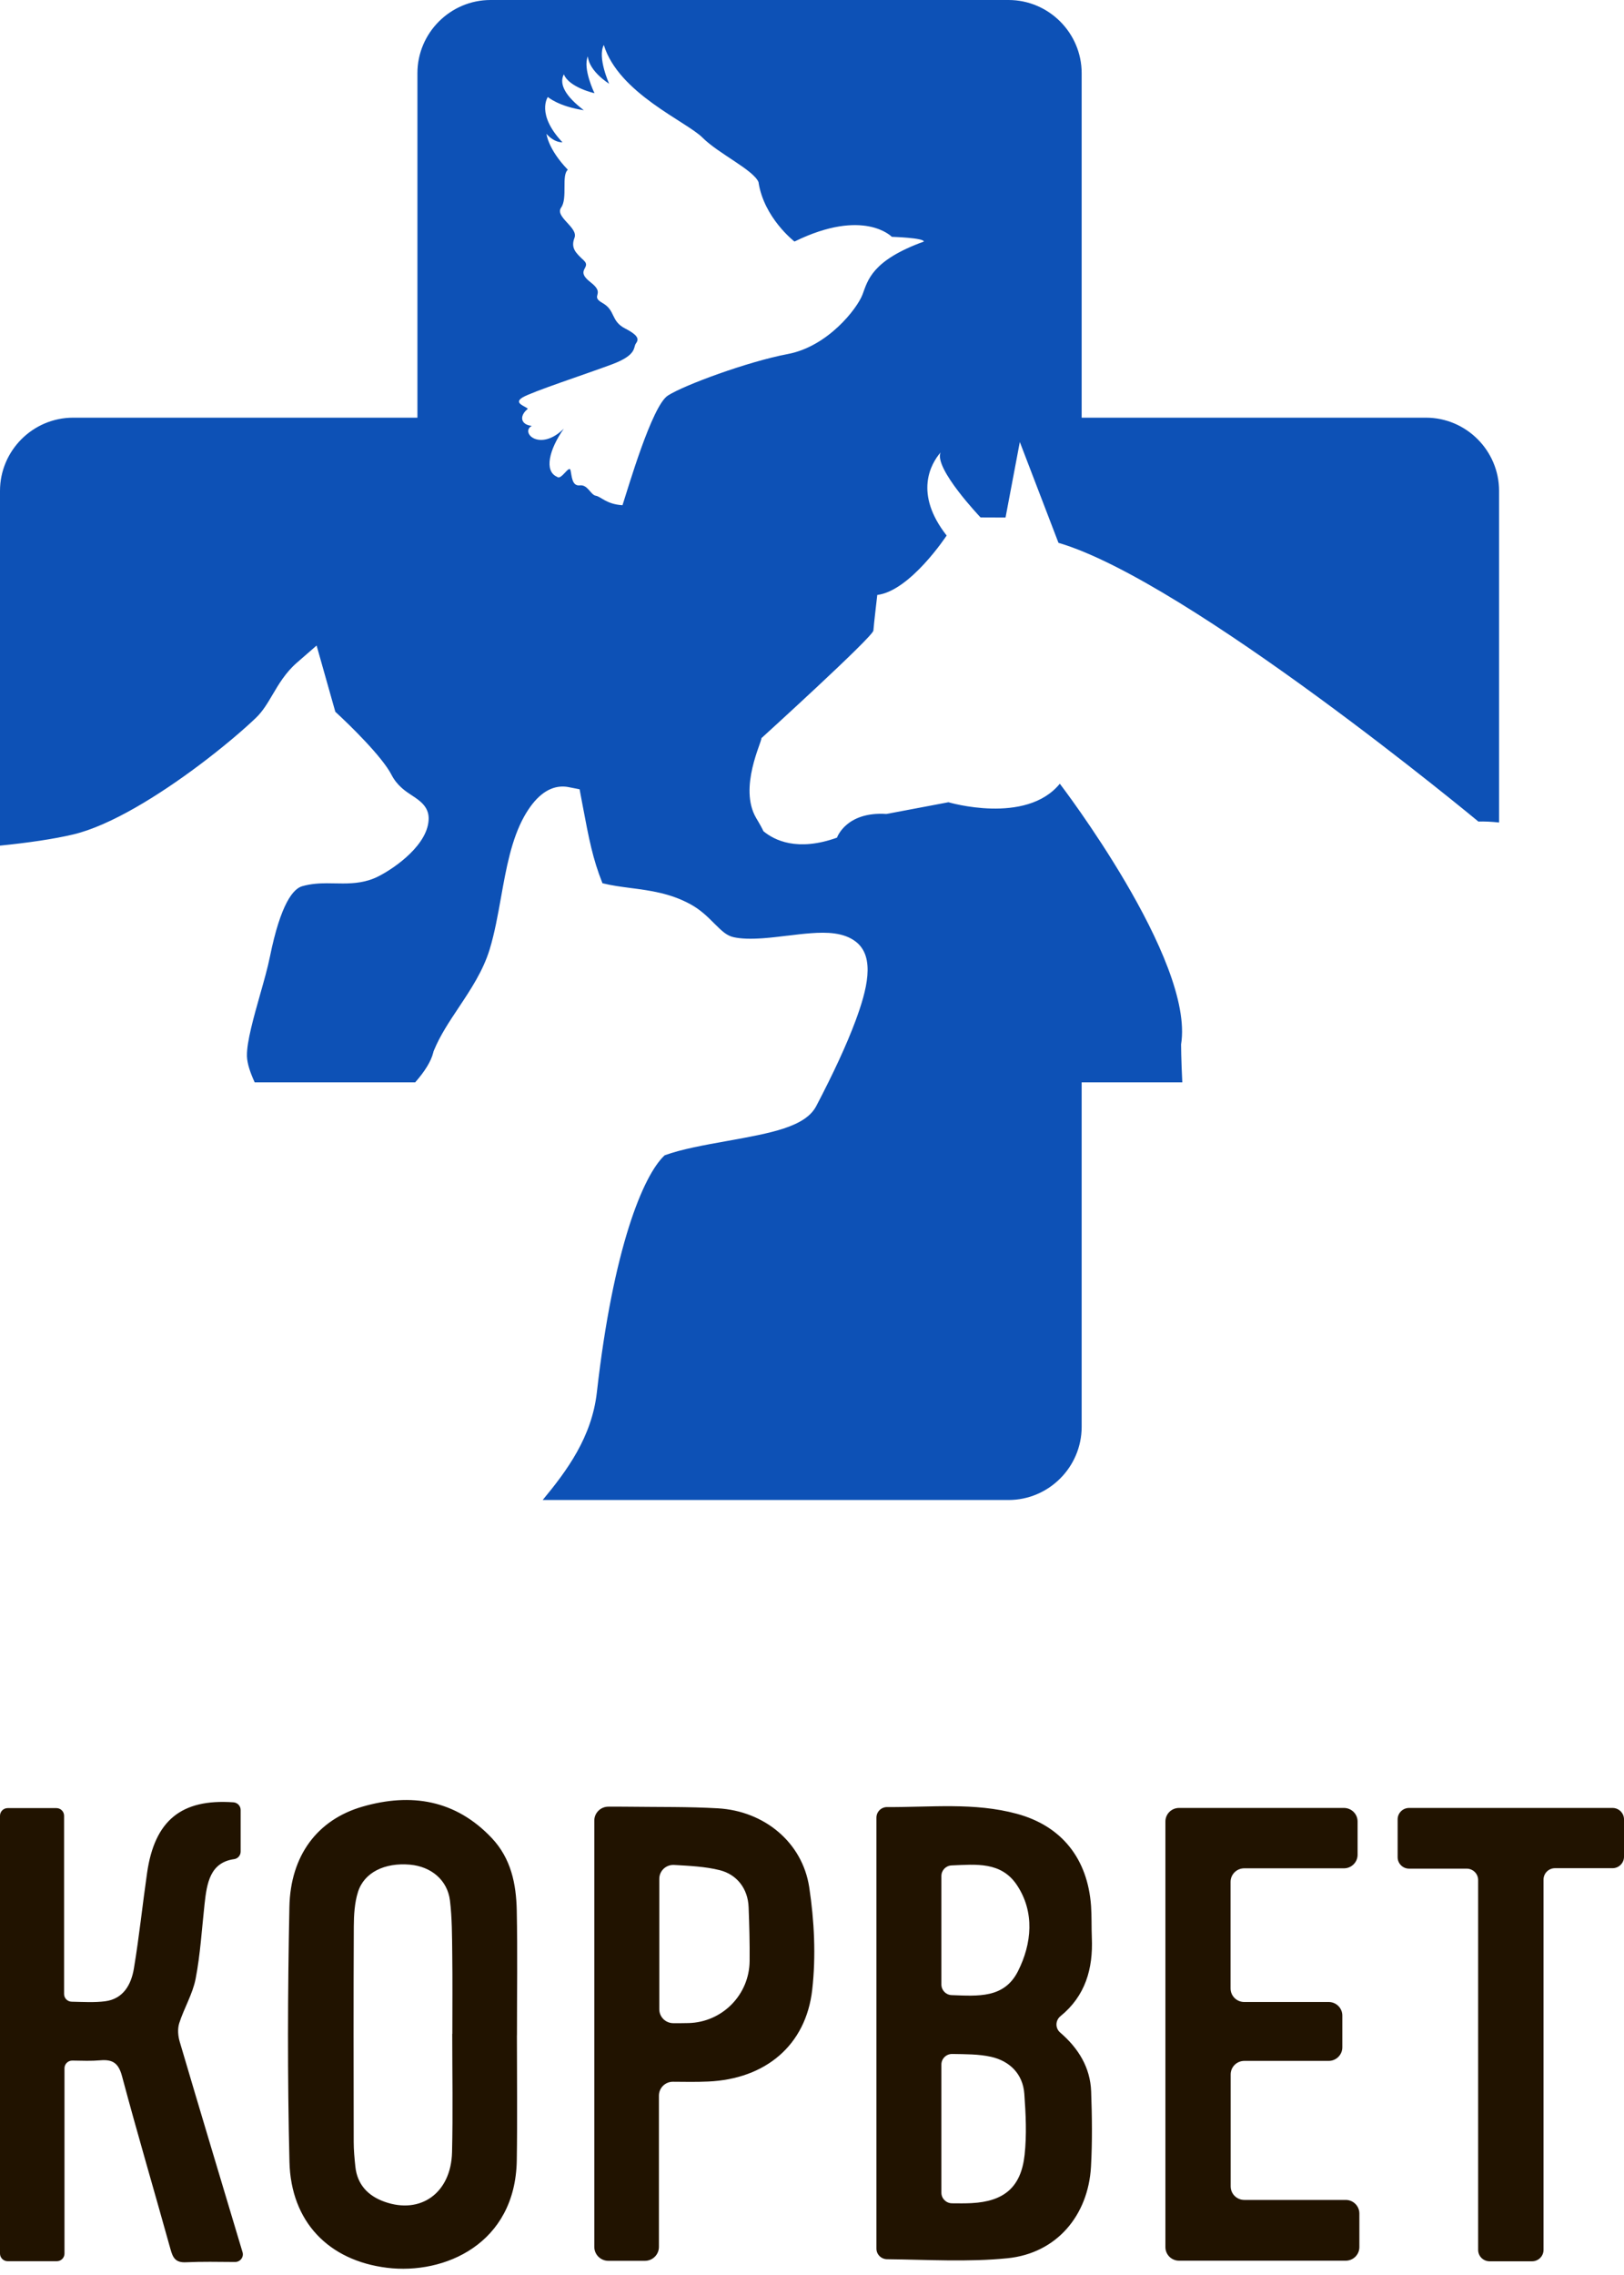<?xml version="1.0" encoding="UTF-8"?>
<svg width="65px" height="91px" viewBox="0 0 65 91" version="1.1" xmlns="http://www.w3.org/2000/svg" xmlns:xlink="http://www.w3.org/1999/xlink">
    <!-- Generator: Sketch 52 (66869) - http://www.bohemiancoding.com/sketch -->
    <title>Group 4</title>
    <desc>Created with Sketch.</desc>
    <g id="Авторизация" stroke="none" stroke-width="1" fill="none" fill-rule="evenodd">
        <g id="01_login" transform="translate(-688, -43)">
            <g id="Group-4" transform="translate(688, 43)">
                <path d="M37.679,79.382 C37.679,79.61 37.86,79.797 38.09,79.805 C39.143,79.842 40.194,79.942 40.745,78.847 C41.3,77.744 41.42,76.485 40.703,75.405 C40.072,74.458 39.068,74.576 38.086,74.617 C37.858,74.626 37.679,74.813 37.679,75.039 L37.679,79.382 Z M37.679,87.709 C37.679,87.94 37.867,88.128 38.1,88.132 C38.376,88.135 38.63,88.138 38.883,88.125 C40.187,88.059 40.867,87.49 41.009,86.199 C41.097,85.392 41.057,84.565 40.998,83.753 C40.941,82.952 40.407,82.438 39.663,82.272 C39.168,82.162 38.645,82.169 38.114,82.159 C37.874,82.155 37.679,82.345 37.679,82.582 L37.679,87.709 Z M35.079,89.946 L35.079,72.706 C35.079,72.472 35.269,72.282 35.505,72.283 C37.255,72.294 38.995,72.089 40.7,72.552 C42.502,73.041 43.534,74.354 43.669,76.237 C43.699,76.658 43.682,77.082 43.7,77.504 C43.755,78.762 43.434,79.844 42.445,80.647 C42.237,80.817 42.23,81.126 42.433,81.302 C42.435,81.302 42.436,81.304 42.437,81.305 C43.16,81.928 43.638,82.695 43.673,83.659 C43.709,84.658 43.722,85.662 43.667,86.659 C43.56,88.62 42.288,90.134 40.321,90.33 C38.738,90.489 37.129,90.386 35.503,90.369 C35.268,90.366 35.079,90.178 35.079,89.946 Z M18.101,81.354 L18.105,81.354 C18.105,80.287 18.115,79.22 18.101,78.152 C18.092,77.443 18.095,76.728 18.01,76.025 C17.91,75.202 17.257,74.661 16.407,74.586 C15.399,74.498 14.573,74.896 14.327,75.682 C14.19,76.118 14.164,76.601 14.161,77.063 C14.147,79.931 14.152,82.8 14.157,85.668 C14.157,86 14.188,86.334 14.223,86.665 C14.299,87.386 14.732,87.837 15.392,88.071 C16.842,88.586 18.053,87.715 18.093,86.09 C18.131,84.513 18.101,82.933 18.101,81.354 Z M20.689,81.412 C20.689,83.078 20.71,84.743 20.684,86.409 C20.632,89.76 17.786,90.995 15.488,90.711 C13.151,90.421 11.643,88.874 11.585,86.469 C11.503,83.073 11.514,79.673 11.583,76.277 C11.625,74.22 12.704,72.785 14.514,72.264 C16.449,71.707 18.235,71.988 19.685,73.524 C20.456,74.342 20.661,75.36 20.683,76.416 C20.716,78.081 20.691,79.747 20.691,81.412 L20.689,81.412 Z M9.708,90.088 C9.766,90.284 9.615,90.481 9.409,90.479 C8.718,90.474 8.08,90.461 7.443,90.491 C7.03,90.511 6.921,90.318 6.826,89.976 C6.184,87.666 5.503,85.366 4.885,83.051 C4.746,82.529 4.516,82.368 4.009,82.413 C3.655,82.444 3.298,82.43 2.895,82.423 C2.723,82.421 2.581,82.559 2.581,82.729 L2.581,90.143 C2.581,90.312 2.443,90.449 2.273,90.449 L0.308,90.449 C0.138,90.449 -1.13686838e-13,90.312 -1.13686838e-13,90.143 L-1.13686838e-13,72.63 C-1.13686838e-13,72.461 0.138,72.324 0.308,72.324 L2.257,72.324 C2.427,72.324 2.565,72.461 2.565,72.63 L2.565,79.762 C2.565,79.928 2.699,80.064 2.866,80.068 C3.337,80.078 3.778,80.106 4.208,80.051 C4.941,79.956 5.253,79.377 5.359,78.741 C5.571,77.472 5.703,76.189 5.887,74.915 C6.189,72.824 7.254,71.944 9.344,72.093 C9.506,72.105 9.632,72.238 9.632,72.399 L9.632,74.064 C9.632,74.214 9.522,74.345 9.373,74.365 C8.406,74.501 8.279,75.323 8.186,76.175 C8.077,77.168 8.019,78.172 7.83,79.151 C7.711,79.761 7.367,80.325 7.174,80.927 C7.103,81.149 7.123,81.432 7.191,81.662 C8.02,84.472 8.866,87.278 9.707,90.086 L9.708,90.088 Z M53.79,74.733 L49.799,74.733 C49.498,74.733 49.253,74.976 49.253,75.275 L49.253,79.538 C49.253,79.836 49.498,80.08 49.799,80.08 L53.18,80.08 C53.481,80.08 53.726,80.322 53.726,80.622 L53.726,81.894 C53.726,82.193 53.481,82.436 53.18,82.436 L49.803,82.436 C49.501,82.436 49.257,82.678 49.257,82.978 L49.257,87.455 C49.257,87.754 49.501,87.997 49.803,87.997 L53.861,87.997 C54.163,87.997 54.408,88.239 54.408,88.539 L54.408,89.886 C54.408,90.185 54.163,90.428 53.861,90.428 L47.191,90.428 C46.889,90.428 46.645,90.185 46.645,89.886 L46.645,72.86 C46.645,72.56 46.889,72.318 47.191,72.318 L53.79,72.318 C54.092,72.318 54.337,72.56 54.337,72.86 L54.337,74.191 C54.337,74.49 54.092,74.733 53.79,74.733 Z M65,72.774 L65,74.271 C65,74.523 64.794,74.728 64.54,74.728 L62.239,74.728 C61.985,74.728 61.779,74.932 61.779,75.184 L61.779,89.996 C61.779,90.248 61.574,90.452 61.319,90.452 L59.622,90.452 C59.367,90.452 59.162,90.248 59.162,89.996 L59.162,75.202 C59.162,74.95 58.956,74.746 58.702,74.746 L56.399,74.746 C56.146,74.746 55.94,74.542 55.94,74.289 L55.94,72.774 C55.94,72.522 56.146,72.318 56.399,72.318 L64.54,72.318 C64.794,72.318 65,72.522 65,72.774 Z M26.388,80.371 C26.388,80.678 26.638,80.926 26.947,80.927 C27.151,80.928 27.342,80.928 27.533,80.923 C27.542,80.923 27.551,80.923 27.559,80.923 C28.916,80.888 29.992,79.787 30.003,78.441 C30.01,77.723 29.991,77.005 29.963,76.288 C29.935,75.538 29.489,74.979 28.808,74.807 C28.221,74.66 27.603,74.635 26.984,74.598 C26.661,74.578 26.388,74.832 26.388,75.153 L26.388,80.371 Z M26.373,83.826 L26.373,89.877 C26.373,90.183 26.123,90.433 25.813,90.433 L24.348,90.433 C24.039,90.433 23.787,90.183 23.787,89.877 L23.787,72.823 C23.787,72.517 24.038,72.268 24.347,72.267 C24.627,72.266 24.904,72.265 25.181,72.269 C26.367,72.285 27.555,72.265 28.737,72.333 C30.582,72.44 32.114,73.685 32.389,75.49 C32.592,76.834 32.662,78.24 32.509,79.587 C32.257,81.82 30.633,83.157 28.353,83.261 C27.889,83.282 27.424,83.275 26.94,83.27 C26.628,83.266 26.373,83.516 26.373,83.826 Z" id="Fill-11" fill="#211300"></path>
                <path d="M26.729,15.824 C26.089,16.24 25.128,19.566 24.915,20.209 C24.275,20.17 24.061,19.869 23.848,19.83 C23.634,19.793 23.528,19.377 23.207,19.415 C22.887,19.453 22.887,19.037 22.835,18.81 C22.78,18.583 22.46,19.226 22.3,19.074 C21.766,18.848 21.98,17.978 22.567,17.146 C21.607,18.092 20.806,17.298 21.285,17.034 C20.86,16.996 20.753,16.656 21.127,16.352 C21.019,16.24 20.539,16.127 20.913,15.899 C21.285,15.672 23.474,14.955 24.489,14.576 C25.503,14.198 25.342,13.896 25.448,13.745 C25.556,13.594 25.61,13.442 25.021,13.14 C24.434,12.838 24.648,12.422 24.115,12.12 C23.581,11.818 24.275,11.78 23.634,11.288 C22.994,10.797 23.688,10.721 23.368,10.419 C23.047,10.116 22.835,9.927 22.994,9.512 C23.154,9.096 22.194,8.68 22.46,8.302 C22.727,7.924 22.46,7.016 22.727,6.79 C21.927,5.958 21.873,5.354 21.873,5.354 C21.873,5.354 22.14,5.693 22.513,5.693 C21.445,4.56 21.927,3.88 21.927,3.88 C21.927,3.88 22.354,4.257 23.368,4.409 C22.673,3.88 22.354,3.388 22.567,2.972 C22.78,3.501 23.794,3.728 23.794,3.728 C23.794,3.728 23.314,2.745 23.528,2.254 C23.581,2.859 24.381,3.35 24.381,3.35 C24.381,3.35 23.902,2.292 24.168,1.8 C24.755,3.728 27.477,4.862 28.117,5.505 C28.758,6.147 30.145,6.79 30.358,7.281 C30.572,8.718 31.799,9.662 31.799,9.662 C34.575,8.302 35.695,9.473 35.695,9.473 C35.695,9.473 36.977,9.512 36.977,9.662 C34.894,10.419 34.735,11.212 34.522,11.78 C34.308,12.346 33.134,13.859 31.533,14.161 C29.932,14.463 27.37,15.408 26.729,15.824 M47.272,41.777 C47.826,38.402 42.419,31.349 42.419,31.349 C41.063,33.009 37.961,32.09 37.961,32.09 L35.477,32.559 C33.86,32.454 33.5,33.506 33.5,33.506 C31.913,34.076 30.99,33.609 30.555,33.247 C30.52,33.166 30.436,33.006 30.264,32.719 C29.553,31.506 30.506,29.655 30.474,29.528 C30.474,29.528 34.941,25.472 34.957,25.223 C34.974,24.975 35.113,23.798 35.113,23.798 C36.435,23.635 37.889,21.421 37.889,21.421 C36.57,19.739 37.256,18.553 37.645,18.099 C37.379,18.74 39.247,20.698 39.247,20.698 L40.246,20.702 L40.818,17.68 L42.365,21.713 C47.569,23.24 59.172,32.862 59.172,32.862 C59.407,32.853 59.691,32.867 60,32.9 L60,19.635 C60,18.024 58.683,16.707 57.073,16.707 L43.293,16.707 L43.293,2.927 C43.293,1.317 41.976,0 40.366,0 L19.634,0 C18.024,0 16.707,1.317 16.707,2.927 L16.707,16.707 L2.927,16.707 C1.317,16.707 0,18.024 0,19.635 L0,33.825 C1.136,33.711 2.148,33.562 2.922,33.38 C4.43,33.025 6.379,31.798 7.951,30.622 C8.93,29.889 9.763,29.176 10.25,28.707 C10.517,28.451 10.708,28.128 10.91,27.785 C11.154,27.371 11.432,26.901 11.878,26.512 L12.672,25.821 L12.958,26.834 L13.421,28.471 C14.013,29.014 15.294,30.266 15.667,30.988 C15.895,31.431 16.236,31.654 16.509,31.832 C16.782,32.012 17.156,32.256 17.157,32.73 C17.16,33.756 15.846,34.697 15.15,35.052 C14.66,35.301 14.178,35.338 13.728,35.339 C13.621,35.339 13.512,35.337 13.401,35.335 L13.395,35.335 C13.291,35.333 13.184,35.331 13.076,35.331 C12.79,35.332 12.448,35.347 12.091,35.45 C11.744,35.552 11.238,36.123 10.802,38.275 C10.713,38.715 10.566,39.234 10.41,39.782 C10.158,40.673 9.873,41.678 9.884,42.229 C9.884,42.237 9.884,42.245 9.884,42.254 C9.895,42.554 10.019,42.912 10.193,43.293 L16.618,43.293 C17.003,42.857 17.253,42.453 17.341,42.102 L17.353,42.054 L17.372,42.008 C17.615,41.419 17.976,40.876 18.359,40.302 C18.84,39.579 19.337,38.834 19.6,37.969 C19.797,37.323 19.927,36.596 20.053,35.893 C20.257,34.752 20.469,33.571 20.982,32.655 C21.404,31.904 21.894,31.502 22.439,31.464 C22.54,31.457 22.642,31.463 22.742,31.482 L23.198,31.571 L23.284,32.028 L23.317,32.203 C23.571,33.549 23.721,34.345 24.113,35.329 C24.478,35.421 24.853,35.47 25.245,35.521 C26.02,35.622 26.82,35.726 27.635,36.17 C28.047,36.395 28.336,36.685 28.59,36.94 C28.9,37.249 29.088,37.428 29.369,37.489 C29.664,37.553 30.036,37.565 30.541,37.53 C30.862,37.506 31.2,37.466 31.498,37.429 L31.526,37.427 C31.855,37.387 32.166,37.349 32.466,37.328 C33.076,37.284 33.765,37.29 34.252,37.666 C35.052,38.282 34.694,39.617 34.239,40.841 C33.894,41.768 33.367,42.913 32.67,44.243 C32.234,45.077 30.856,45.324 29.109,45.638 C28.2,45.801 27.262,45.969 26.603,46.212 C25.74,47.012 24.541,49.932 23.889,55.694 C23.687,57.478 22.698,58.823 21.721,60 L40.366,60 C41.976,60 43.293,58.683 43.293,57.073 L43.293,43.293 L47.321,43.293 C47.274,42.375 47.272,41.777 47.272,41.777" id="Fill-1" fill="#0D51B6"></path>
            </g>
        </g>
    </g>
</svg>